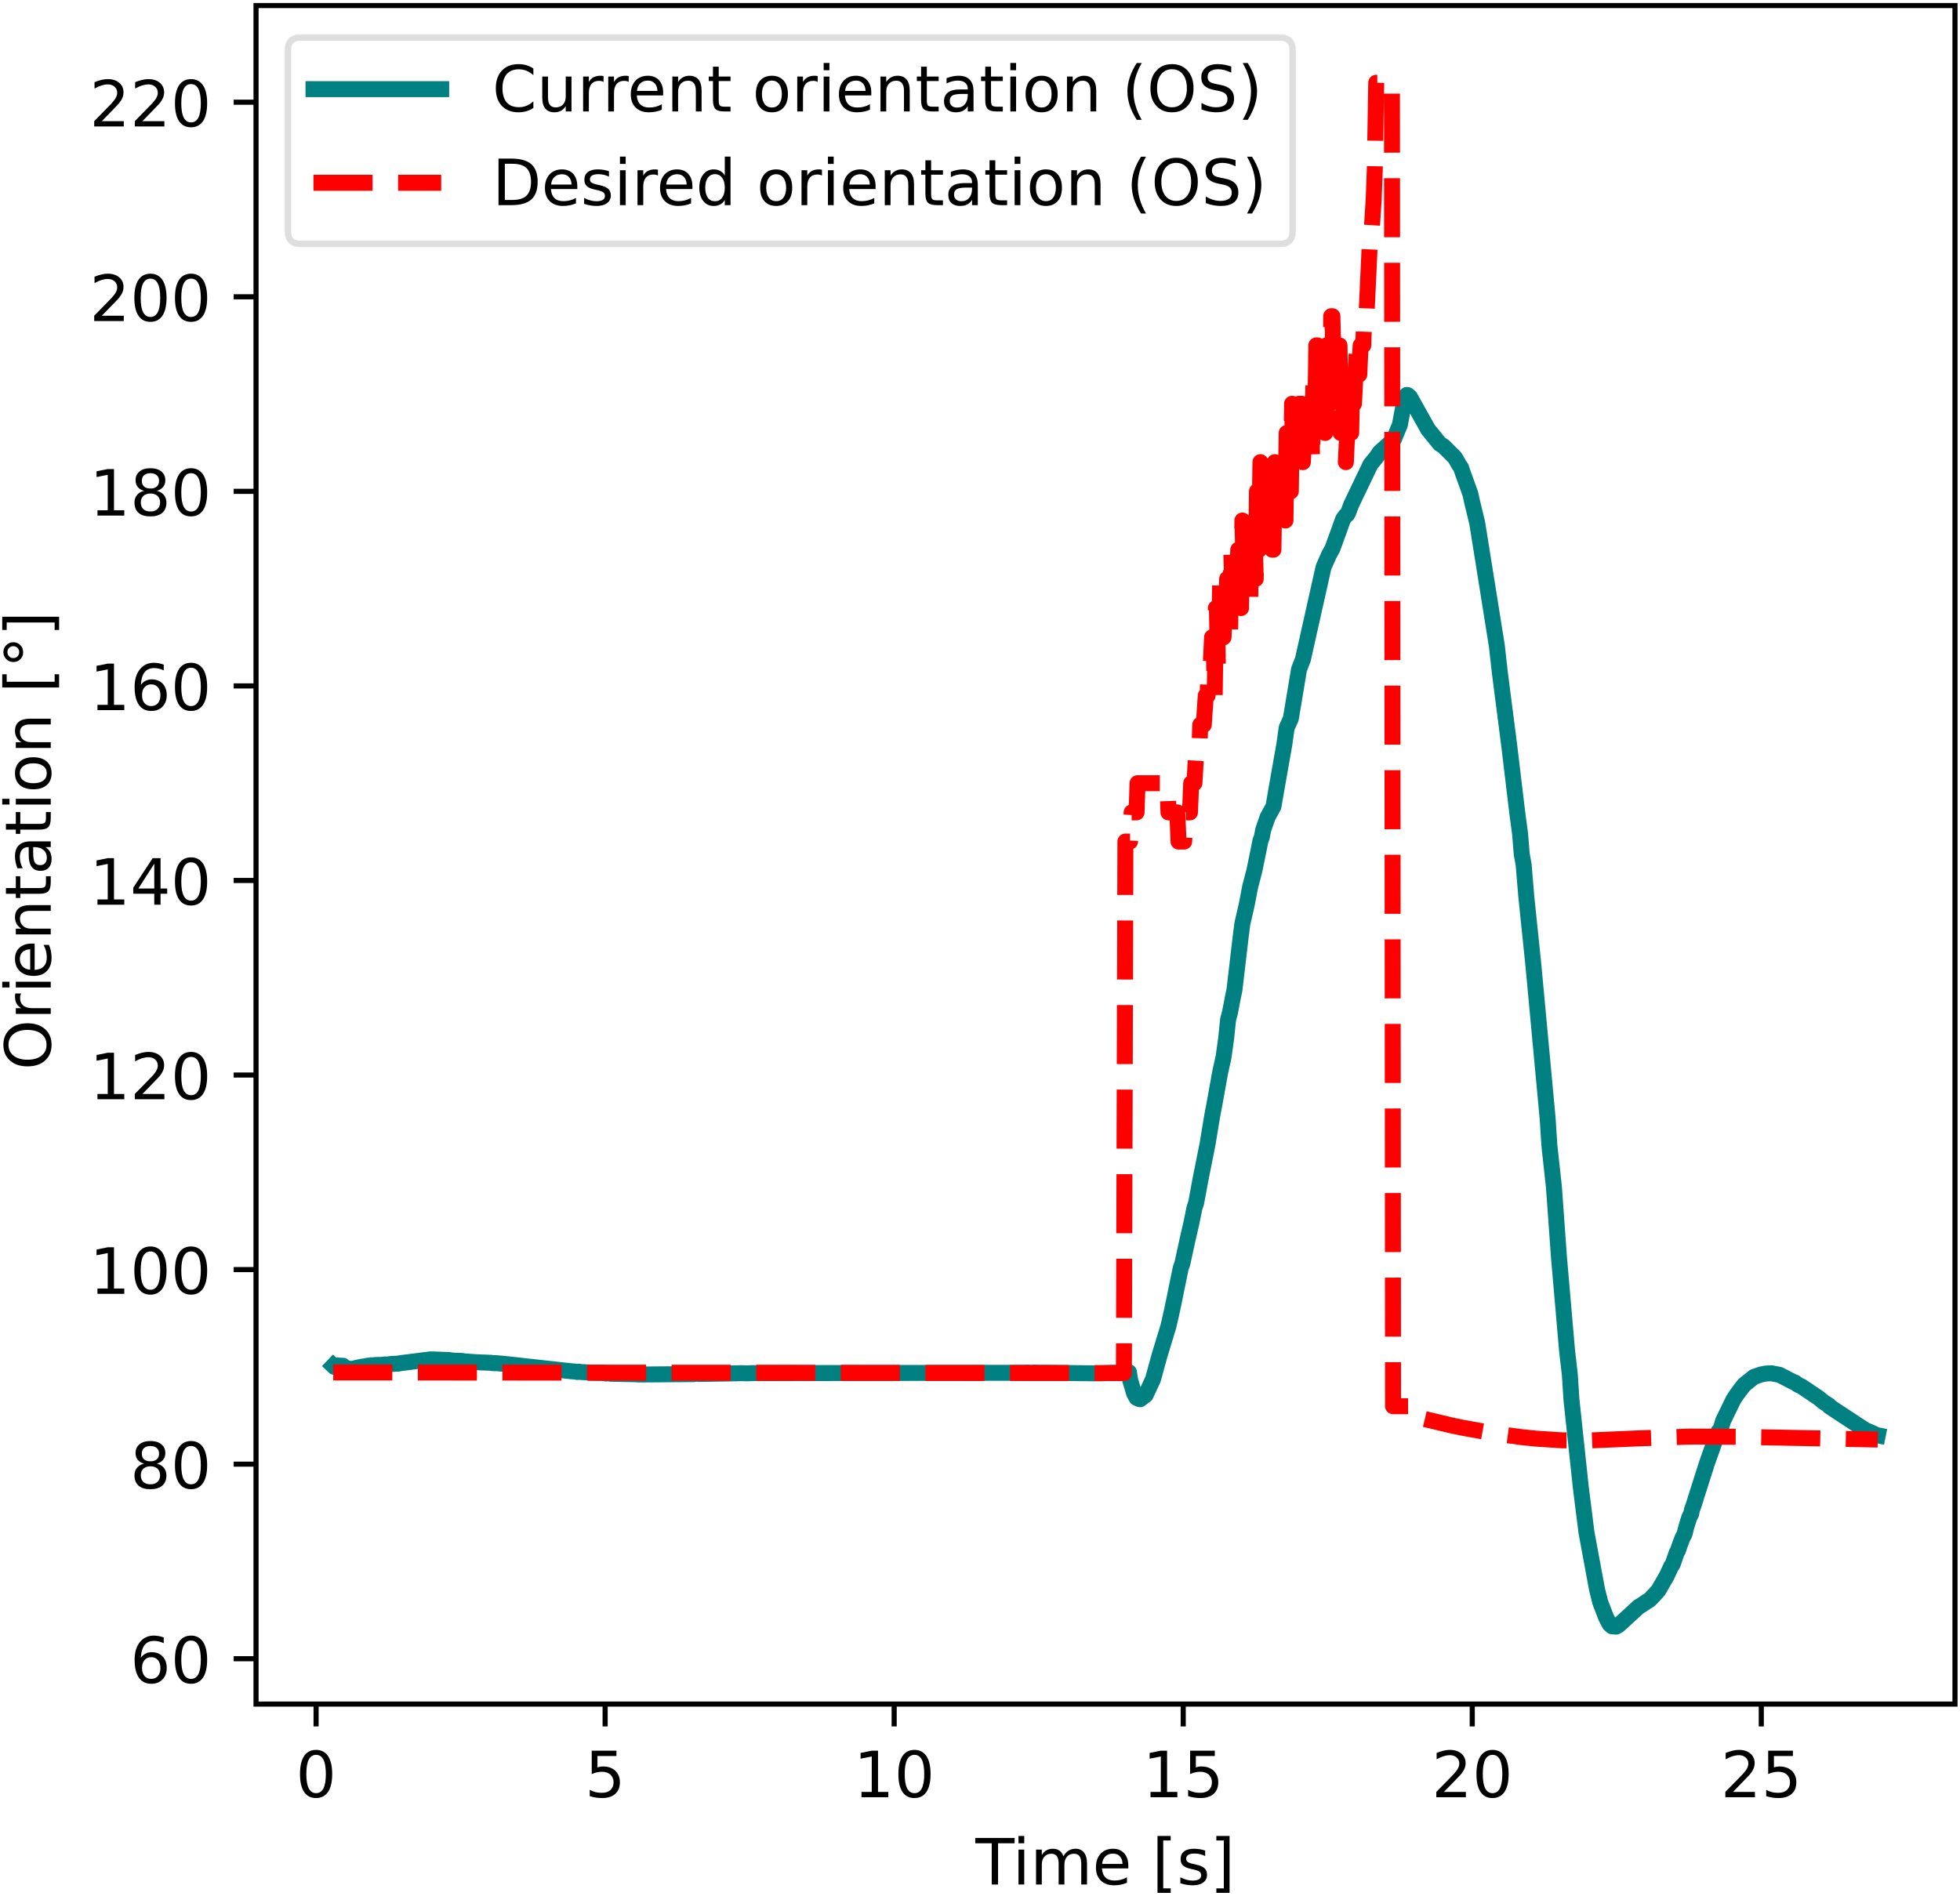 <?xml version="1.0" encoding="UTF-8" standalone="no"?>
<svg
   width="307pt"
   height="396"
   viewBox="0 0 307 297"
   version="1.1"
   id="svg3329"
   sodipodi:docname="Orientation-cropped_new.svg"
   inkscape:version="1.2.2 (732a01da63, 2022-12-09)"
   xmlns:inkscape="http://www.inkscape.org/namespaces/inkscape"
   xmlns:sodipodi="http://sodipodi.sourceforge.net/DTD/sodipodi-0.dtd"
   xmlns:xlink="http://www.w3.org/1999/xlink"
   xmlns="http://www.w3.org/2000/svg"
   xmlns:svg="http://www.w3.org/2000/svg">
  <defs
     id="defs3333" />
  <sodipodi:namedview
     id="namedview3331"
     pagecolor="#ffffff"
     bordercolor="#999999"
     borderopacity="1"
     inkscape:showpageshadow="0"
     inkscape:pageopacity="0"
     inkscape:pagecheckerboard="0"
     inkscape:deskcolor="#d1d1d1"
     inkscape:document-units="pt"
     showgrid="false"
     inkscape:zoom="5.7070707"
     inkscape:cx="44.856637"
     inkscape:cy="208.51327"
     inkscape:window-width="1366"
     inkscape:window-height="745"
     inkscape:window-x="-8"
     inkscape:window-y="-8"
     inkscape:window-maximized="1"
     inkscape:current-layer="g3327" />
  <clipPath
     id="a">
    <path
       transform="matrix(1 0 0 -1 -63 305)"
       d="M0 0h460.8v345.6H0z"
       id="path2968" />
  </clipPath>
  <g
     clip-path="url(#a)"
     id="g3327">
    <path
       d="M-63 305h460.8V-40.6H-63z"
       fill="#fff"
       id="path2971" />
    <path
       d="M40.104 266.984h266.112V.872H40.104z"
       fill="#fff"
       id="path2973" />
    <path
       stroke-width=".8"
       stroke-linejoin="round"
       fill="none"
       stroke="#000"
       d="M49.51 266.984v3.5"
       id="path2975" />
    <symbol
       id="b">
      <path
         transform="matrix(.001 0 0 .001 -.066 .013)"
         d="M318 664c-51 0-89-25-115-75s-38-125-38-225 12-175 38-225 64-75 115-75 89 25 115 75c25 50 38 125 38 225s-13 175-38 225c-26 50-64 75-115 75zm0 78c81 0 143-33 187-97 43-65 65-159 65-281 0-123-22-217-65-281-44-64-106-96-188-96S173 19 130 83 66 241 66 364c0 122 21 216 64 281 43 64 106 97 188 97z"
         id="path2977" />
    </symbol>
    <use
       xlink:href="#b"
       transform="matrix(10 0 0 -10 46.991 281.708)"
       id="use2980" />
    <path
       stroke-width=".8"
       stroke-linejoin="round"
       fill="none"
       stroke="#000"
       d="M94.784 266.984v3.5"
       id="path2982" />
    <symbol
       id="c">
      <path
         transform="matrix(.001 0 0 .001 -.077 .013)"
         d="M108 729h387v-83H198V467c14 5 29 9 43 11s29 4 43 4c81 0 145-23 193-67 48-45 72-105 72-181 0-79-25-140-74-183S357-13 269-13c-31 0-62 3-94 7-32 5-64 12-98 23v99c29-16 59-28 91-36 31-8 64-11 99-11 56 0 101 14 134 44 32 30 49 70 49 121 0 50-17 90-49 120-33 30-78 45-134 45-26 0-53-3-79-9s-53-15-80-27v366z"
         id="path2984" />
    </symbol>
    <use
       xlink:href="#c"
       transform="matrix(10 0 0 -10 92.374 281.708)"
       id="use2987" />
    <path
       stroke-width=".8"
       stroke-linejoin="round"
       fill="none"
       stroke="#000"
       d="M140.056 266.984v3.5"
       id="path2989" />
    <symbol
       id="d">
      <path
         transform="translate(-.11) scale(.001)"
         d="M124 83h161v556l-175-35v90l174 35h99V83h161V0H124v83z"
         id="path2991" />
    </symbol>
    <use
       xlink:href="#d"
       transform="matrix(10 0 0 -10 134.797 281.578)"
       id="use2994" />
    <use
       xlink:href="#b"
       transform="matrix(10 0 0 -10 140.717 281.708)"
       id="use2996" />
    <path
       stroke-width=".8"
       stroke-linejoin="round"
       fill="none"
       stroke="#000"
       d="M185.33 266.984v3.5"
       id="path2998" />
    <use
       xlink:href="#d"
       transform="matrix(10 0 0 -10 180.07 281.578)"
       id="use3000" />
    <use
       xlink:href="#c"
       transform="matrix(10 0 0 -10 186.1 281.708)"
       id="use3002" />
    <path
       stroke-width=".8"
       stroke-linejoin="round"
       fill="none"
       stroke="#000"
       d="M230.602 266.984v3.5"
       id="path3004" />
    <symbol
       id="e">
      <path
         transform="translate(-.073) scale(.001)"
         d="M192 83h344V0H73v83c37 38 88 90 153 156 64 65 105 107 122 126 32 35 54 65 66 90 12 24 19 49 19 73 0 38-14 70-41 94s-62 37-106 37c-31 0-64-6-98-16-34-11-71-27-110-49v100c40 16 77 28 111 36s66 12 95 12c75 0 135-19 180-57s68-88 68-151c0-30-6-59-17-85-11-27-31-59-61-95-8-10-34-37-78-82S271 164 192 83z"
         id="path3006" />
    </symbol>
    <use
       xlink:href="#e"
       transform="matrix(10 0 0 -10 224.973 281.578)"
       id="use3009" />
    <use
       xlink:href="#b"
       transform="matrix(10 0 0 -10 231.263 281.708)"
       id="use3011" />
    <path
       stroke-width=".8"
       stroke-linejoin="round"
       fill="none"
       stroke="#000"
       d="M275.875 266.984v3.5"
       id="path3013" />
    <use
       xlink:href="#e"
       transform="matrix(10 0 0 -10 270.246 281.578)"
       id="use3015" />
    <use
       xlink:href="#c"
       transform="matrix(10 0 0 -10 276.646 281.708)"
       id="use3017" />
    <symbol
       id="f">
      <path
         transform="translate(.002) scale(.001)"
         d="M-2 729h616v-83H355V0h-99v646H-2v83z"
         id="path3019" />
    </symbol>
    <symbol
       id="g">
      <path
         transform="translate(-.094) scale(.001)"
         d="M94 547h90V0H94v547zm0 213h90V646H94v114z"
         id="path3022" />
    </symbol>
    <symbol
       id="h">
      <path
         transform="translate(-.091) scale(.001)"
         d="M520 442c22 40 49 69 80 89 31 19 68 29 111 29 56 0 100-20 131-60s47-97 47-170V0h-90v327c0 52-10 91-28 117-19 25-47 38-85 38-47 0-84-16-111-47s-40-73-40-126V0h-90v327c0 52-10 91-28 117-19 25-48 38-86 38-46 0-83-16-110-47s-40-73-40-126V0H91v547h90v-85c20 33 45 58 74 74 28 16 62 24 102 24s73-10 101-30 48-50 62-88z"
         id="path3025" />
    </symbol>
    <symbol
       id="i">
      <path
         transform="matrix(.001 0 0 .001 -.055 .013)"
         d="M562 296v-44H149c4-62 22-110 56-142 33-32 79-48 139-48 34 0 68 4 100 12s65 21 97 39V28c-32-14-65-25-99-31s-69-10-103-10c-88 0-157 25-208 75S55 181 55 268c0 89 24 160 72 213 48 52 114 79 196 79 74 0 132-24 175-71 42-48 64-112 64-193zm-90 26c-1 49-15 88-41 118-27 29-63 44-107 44-50 0-90-15-120-43s-48-68-52-119h320z"
         id="path3028" />
    </symbol>
    <symbol
       id="k">
      <path
         transform="matrix(.001 0 0 .001 -.086 .131)"
         d="M86 760h207v-70H176V-61h117v-70H86v891z"
         id="path3031" />
    </symbol>
    <symbol
       id="l">
      <path
         transform="matrix(.001 0 0 .001 -.054 .013)"
         d="M443 531v-85c-26 12-52 22-79 29-28 6-56 10-85 10-45 0-79-7-101-21s-33-34-33-61c0-21 8-37 24-49s48-24 96-34l31-7c64-14 109-34 136-58 26-25 40-60 40-104 0-51-20-91-60-120-40-30-96-44-166-44-30 0-60 3-92 8S89 8 54 20v93c33-18 66-31 98-39 32-9 64-13 96-13 42 0 75 7 98 21 22 14 34 35 34 62 0 24-9 43-25 56s-52 26-108 38l-31 7c-56 12-97 30-121 54-25 24-37 57-37 100 0 51 18 91 54 119s88 42 156 42c33 0 64-3 94-8 29-5 56-12 81-21z"
         id="path3034" />
    </symbol>
    <symbol
       id="m">
      <path
         transform="matrix(.001 0 0 .001 -.097 .131)"
         d="M304 760v-891H97v70h117v751H97v70h207z"
         id="path3037" />
    </symbol>
    <use
       xlink:href="#f"
       transform="matrix(10 0 0 -10 152.757 295.25)"
       id="use3040" />
    <use
       xlink:href="#g"
       transform="matrix(10 0 0 -10 159.53 295.25)"
       id="use3042" />
    <use
       xlink:href="#h"
       transform="matrix(10 0 0 -10 162.28 295.25)"
       id="use3044" />
    <use
       xlink:href="#i"
       transform="matrix(10 0 0 -10 171.66 295.38)"
       id="use3046" />
    <use
       xlink:href="#j"
       transform="matrix(10 0 0 -10 177.26 295.25)"
       id="use3048" />
    <use
       xlink:href="#k"
       transform="matrix(10 0 0 -10 181.3 296.56)"
       id="use3050" />
    <use
       xlink:href="#l"
       transform="matrix(10 0 0 -10 184.88 295.38)"
       id="use3052" />
    <use
       xlink:href="#m"
       transform="matrix(10 0 0 -10 190.52 296.56)"
       id="use3054" />
    <path
       stroke-width=".8"
       stroke-linejoin="round"
       fill="none"
       stroke="#000"
       d="M40.104 259.877h-3.5"
       id="path3056" />
    <symbol
       id="n">
      <path
         transform="matrix(.001 0 0 .001 -.07 .013)"
         d="M330 404c-44 0-79-16-105-46s-39-72-39-124c0-53 13-95 39-125s61-45 105-45 79 15 105 45 39 72 39 125c0 52-13 94-39 124s-61 46-105 46zm196 309v-90c-25 12-50 21-75 27-26 6-51 9-75 9-66 0-116-22-150-66s-54-111-58-199c19 28 43 50 72 65s61 23 96 23c73 0 131-23 173-67s64-105 64-181c0-75-23-135-67-180S403-13 330-13c-84 0-149 32-193 96-45 64-67 158-67 281 0 115 27 207 82 275 54 68 128 103 220 103 24 0 49-3 75-7 25-5 51-12 79-22z"
         id="path3058" />
    </symbol>
    <use
       xlink:href="#n"
       transform="matrix(10 0 0 -10 21.085 263.804)"
       id="use3061" />
    <use
       xlink:href="#b"
       transform="matrix(10 0 0 -10 27.405 263.804)"
       id="use3063" />
    <path
       stroke-width=".8"
       stroke-linejoin="round"
       fill="none"
       stroke="#000"
       d="M40.104 229.394h-3.5"
       id="path3065" />
    <symbol
       id="o">
      <path
         transform="matrix(.001 0 0 .001 -.068 .013)"
         d="M318 346c-47 0-84-13-111-38s-40-59-40-103 13-79 40-104 64-37 111-37c46 0 83 12 110 38 27 25 41 59 41 103s-14 78-40 103c-27 25-64 38-111 38zm-99 42c-42 10-75 30-99 59s-35 64-35 106c0 58 20 104 62 138 41 34 98 51 171 51 72 0 129-17 171-51 41-34 62-80 62-138 0-42-12-77-36-106s-56-49-98-59c47-11 84-33 111-65 26-32 40-72 40-118 0-71-22-125-65-162-44-38-106-56-186-56S175 5 132 43c-43 37-64 91-64 162 0 46 13 86 40 118 26 32 63 54 111 65zm-36 156c0-38 11-68 35-89s57-31 100-31c42 0 75 10 99 31s36 51 36 89-12 67-36 88-57 32-99 32c-43 0-76-11-100-32s-35-50-35-88z"
         id="path3067" />
    </symbol>
    <use
       xlink:href="#o"
       transform="matrix(10 0 0 -10 21.065 233.321)"
       id="use3070" />
    <use
       xlink:href="#b"
       transform="matrix(10 0 0 -10 27.405 233.321)"
       id="use3072" />
    <path
       stroke-width=".8"
       stroke-linejoin="round"
       fill="none"
       stroke="#000"
       d="M40.104 198.912h-3.5"
       id="path3074" />
    <use
       xlink:href="#d"
       transform="matrix(10 0 0 -10 15.126 202.708)"
       id="use3076" />
    <use
       xlink:href="#b"
       transform="matrix(10 0 0 -10 21.046 202.838)"
       id="use3078" />
    <use
       xlink:href="#b"
       transform="matrix(10 0 0 -10 27.406 202.838)"
       id="use3080" />
    <path
       stroke-width=".8"
       stroke-linejoin="round"
       fill="none"
       stroke="#000"
       d="M40.104 168.429h-3.5"
       id="path3082" />
    <use
       xlink:href="#d"
       transform="matrix(10 0 0 -10 15.126 172.226)"
       id="use3084" />
    <use
       xlink:href="#e"
       transform="matrix(10 0 0 -10 21.116 172.226)"
       id="use3086" />
    <use
       xlink:href="#b"
       transform="matrix(10 0 0 -10 27.406 172.356)"
       id="use3088" />
    <path
       stroke-width=".8"
       stroke-linejoin="round"
       fill="none"
       stroke="#000"
       d="M40.104 137.946h-3.5"
       id="path3090" />
    <symbol
       id="p">
      <path
         transform="translate(-.049) scale(.001)"
         d="M378 643 129 254h249v389zm-26 86h124V254h104v-82H476V0h-98v172H49v95l303 462z"
         id="path3092" />
    </symbol>
    <use
       xlink:href="#d"
       transform="matrix(10 0 0 -10 15.126 141.743)"
       id="use3095" />
    <use
       xlink:href="#p"
       transform="matrix(10 0 0 -10 20.876 141.743)"
       id="use3097" />
    <use
       xlink:href="#b"
       transform="matrix(10 0 0 -10 27.406 141.873)"
       id="use3099" />
    <path
       stroke-width=".8"
       stroke-linejoin="round"
       fill="none"
       stroke="#000"
       d="M40.104 107.464h-3.5"
       id="path3101" />
    <use
       xlink:href="#d"
       transform="matrix(10 0 0 -10 15.126 111.26)"
       id="use3103" />
    <use
       xlink:href="#n"
       transform="matrix(10 0 0 -10 21.086 111.39)"
       id="use3105" />
    <use
       xlink:href="#b"
       transform="matrix(10 0 0 -10 27.406 111.39)"
       id="use3107" />
    <path
       stroke-width=".8"
       stroke-linejoin="round"
       fill="none"
       stroke="#000"
       d="M40.104 76.981h-3.5"
       id="path3109" />
    <use
       xlink:href="#d"
       transform="matrix(10 0 0 -10 15.126 80.778)"
       id="use3111" />
    <use
       xlink:href="#o"
       transform="matrix(10 0 0 -10 21.066 80.908)"
       id="use3113" />
    <use
       xlink:href="#b"
       transform="matrix(10 0 0 -10 27.406 80.908)"
       id="use3115" />
    <path
       stroke-width=".8"
       stroke-linejoin="round"
       fill="none"
       stroke="#000"
       d="M40.104 46.499h-3.5"
       id="path3117" />
    <use
       xlink:href="#e"
       transform="matrix(10 0 0 -10 14.756 50.296)"
       id="use3119" />
    <use
       xlink:href="#b"
       transform="matrix(10 0 0 -10 21.046 50.426)"
       id="use3121" />
    <use
       xlink:href="#b"
       transform="matrix(10 0 0 -10 27.406 50.426)"
       id="use3123" />
    <path
       stroke-width=".8"
       stroke-linejoin="round"
       fill="none"
       stroke="#000"
       d="M40.104 16.016h-3.5"
       id="path3125" />
    <use
       xlink:href="#e"
       transform="matrix(10 0 0 -10 14.756 19.813)"
       id="use3127" />
    <use
       xlink:href="#e"
       transform="matrix(10 0 0 -10 21.116 19.813)"
       id="use3129" />
    <use
       xlink:href="#b"
       transform="matrix(10 0 0 -10 27.406 19.943)"
       id="use3131" />
    <symbol
       id="q">
      <path
         transform="matrix(.001 0 0 .001 -.056 .013)"
         d="M394 662c-72 0-129-27-171-80-42-54-63-126-63-218s21-165 63-218c42-54 99-80 171-80 71 0 128 26 170 80 42 53 63 126 63 218s-21 164-63 218c-42 53-99 80-170 80zm0 80c102 0 183-35 245-103 61-68 92-160 92-275 0-116-31-207-92-275C577 21 496-13 394-13 291-13 209 21 148 89c-62 68-92 159-92 275 0 115 30 207 92 275 61 68 143 103 246 103z"
         id="path3133" />
    </symbol>
    <symbol
       id="r">
      <path
         transform="translate(-.091) scale(.001)"
         d="M411 463c-10 6-21 10-33 13-12 2-25 4-39 4-51 0-90-17-117-50-28-33-41-80-41-142V0H91v547h90v-85c18 33 43 58 73 74s67 24 111 24c6 0 13-1 21-1 7-1 15-2 25-4v-92z"
         id="path3136" />
    </symbol>
    <symbol
       id="s">
      <path
         transform="translate(-.027) scale(.001)"
         d="M183 702V547h185v-70H183V180c0-45 6-74 18-86 12-13 37-19 75-19h92V0h-92c-70 0-118 13-144 39s-39 73-39 141v297H27v70h66v155h90z"
         id="path3139" />
    </symbol>
    <symbol
       id="t">
      <path
         transform="translate(-.091) scale(.001)"
         d="M549 330V0h-90v327c0 52-11 90-31 116s-50 39-90 39c-49 0-87-16-115-47s-42-73-42-126V0H91v547h90v-85c21 32 46 57 76 73 29 16 63 25 101 25 62 0 110-20 142-59s49-96 49-171z"
         id="path3142" />
    </symbol>
    <symbol
       id="u">
      <path
         transform="matrix(.001 0 0 .001 -.06 .013)"
         d="M343 275c-73 0-123-9-151-25-28-17-42-45-42-85 0-32 10-58 31-76 21-19 50-28 86-28 50 0 90 17 120 53 30 35 45 82 45 141v20h-89zm179 37V0h-90v83c-21-34-47-58-77-73s-68-23-112-23c-56 0-101 15-134 46s-49 73-49 126c0 61 20 107 62 139 41 31 102 47 184 47h126v9c0 41-14 73-41 96-27 22-65 34-114 34-32 0-62-4-92-12s-58-19-85-33v83c32 12 64 22 95 28s61 10 91 10c79 0 138-21 177-62s59-103 59-186z"
         id="path3145" />
    </symbol>
    <symbol
       id="v">
      <path
         transform="matrix(.001 0 0 .001 -.055 .013)"
         d="M306 484c-48 0-86-19-114-57s-42-89-42-154c0-66 13-117 41-155s66-56 115-56c48 0 86 18 114 56s42 89 42 155c0 64-14 116-42 154s-66 57-114 57zm0 76c78 0 139-26 184-76 44-51 67-121 67-211s-23-160-67-210c-45-51-106-76-184-76-79 0-141 25-185 76-44 50-66 120-66 210s22 160 66 211c44 50 106 76 185 76z"
         id="path3148" />
    </symbol>
    <symbol
       id="w">
      <path
         transform="matrix(.001 0 0 .001 -.095 -.432)"
         d="M250 679c-26 0-48-9-66-27s-27-40-27-66 9-48 27-66 40-26 66-26 48 8 66 26 27 40 27 66-9 48-27 66-40 27-66 27zm0 63c20 0 40-4 60-12 19-8 36-20 50-34 14-15 25-32 33-50 8-19 12-39 12-60 0-44-16-80-46-110s-67-44-110-44c-44 0-81 14-110 44-30 29-44 66-44 110 0 43 15 80 45 110s66 46 110 46z"
         id="path3151" />
    </symbol>
    <use
       xlink:href="#q"
       transform="matrix(0,-10,-10,0,8.078,167.071)"
       id="use3154" />
    <use
       xlink:href="#r"
       transform="matrix(0,-10,-10,0,7.948,158.851)"
       id="use3156" />
    <use
       xlink:href="#g"
       transform="matrix(0,-10,-10,0,7.948,154.711)"
       id="use3158" />
    <use
       xlink:href="#i"
       transform="matrix(0 -10 -10 0 8.078 152.901)"
       id="use3162" />
    <use
       xlink:href="#t"
       transform="matrix(0 -10 -10 0 7.948 146.391)"
       id="use3164" />
    <use
       xlink:href="#s"
       transform="matrix(0 -10 -10 0 7.948 140.691)"
       id="use3166" />
    <use
       xlink:href="#u"
       transform="matrix(0 -10 -10 0 8.078 136.441)"
       id="use3168" />
    <use
       xlink:href="#s"
       transform="matrix(0 -10 -10 0 7.948 130.641)"
       id="use3170" />
    <use
       xlink:href="#g"
       transform="matrix(0 -10 -10 0 7.948 126.051)"
       id="use3172" />
    <use
       xlink:href="#v"
       transform="matrix(0 -10 -10 0 8.078 123.661)"
       id="use3174" />
    <use
       xlink:href="#t"
       transform="matrix(0 -10 -10 0 7.948 117.181)"
       id="use3176" />
    <use
       xlink:href="#j"
       transform="matrix(0 -10 -10 0 7.948 111.751)"
       id="use3178" />
    <use
       xlink:href="#k"
       transform="matrix(0 -10 -10 0 9.258 107.711)"
       id="use3180" />
    <use
       xlink:href="#w"
       transform="matrix(0 -10 -10 0 3.628 103.721)"
       id="use3182" />
    <use
       xlink:href="#m"
       transform="matrix(0 -10 -10 0 9.258 98.701)"
       id="use3184" />
    <clipPath
       id="x">
      <path
         transform="matrix(1 0 0 -1 -63 305)"
         d="M103.104 38.016h266.112v266.112H103.104z"
         id="path3186" />
    </clipPath>
    <g
       clip-path="url(#x)"
       id="g3191">
      <path
         stroke-width="2.5"
         stroke-linecap="square"
         stroke-linejoin="round"
         fill="none"
         stroke="teal"
         d="m52.2 213.986.172.165.362-.122.19-.103.19.121.173-.09.163.194.271-.172.127.253.172-.004.163.144.724.094.344-.02 1.304-.295.643-.094.417-.084.19.047.344-.125.235.046.335-.078 1.105-.024.534-.07.19.04.68-.105 1.186-.06.271-.066 4.736-.596.516.009 2.39.09.362.066.417.033 1.204.038.371.064 1.259.097 1.105.065 1.802.067.353.061.552.002 1.62.153 10.06 1.111.788.06.19.06.227-.06.326.06 1.086.06.371.06 2.137.028.372.09.162-.06.562.09 4.002.088.353.03h.96l7.733-.06.217-.089.498.06h.561l5.26-.088.87-.03.906.03.76-.03 42.774-.057.308-.03.742.06.335-.06.707.03h1.322l7.76.088.66.002 2.12-.088.85-.06 1.485-.03.163 1.156.643 2.168.38.682.372.181.18.044.87-.651 1.15-2.481 1.023-3.714 1.403-4.618.589-2.592 1.331-6.492.254-.707.842-3.869.543-2.347.507-2.491.272-.808.642-3.493 1.15-5.764.698-4.245.416-2.204.86-4.776.525-2.36.417-3.01.29-2.844.308-1.172.452-2.35.236-1.128 1.032-8.783.217-1.638.688-2.994.526-2.752.642-2.459.634-3.077.335-1.684.227-.592.19-1.065.697-2.016.924-1.699.606-3.488 1.096-6.208.371-2.63.652-1.44 1.286-7.73.597-1.522 3.242-14.481.87-1.958.515-.929.942-2.59.733-2.039.435-.584.208-.142.2-.39.425-1.144 3.024-6.323.897-1.084.543-.8 2.191-1.975.969-2.33.76-4.081.326-.602.11.012.388.33 2.844 5.076 1.82 2.24.633.415 1.739 1.735.688 1.2.272.38.271.813 1.177 3.263.308 1.381.77 3.194.299 1.838 2.78 17.413.461 4.12 1.485 11.556 1.268 10.589.425 3.173.263 3.216.299 1.657.416 4.993 1.096 10.597 2.245 24.14.281 4.326.706 6.454.788 10.983 1.259 14.537.443 3.864.254 3.925 1.467 13.751.887 7.057 1.666 8.977.498 1.97.915 2.373.552 1.044.38.335.634.047.417-.246 3.123-2.866.498-.3.752-.511.435-.257.642-.66.752-.838 1.277-2.216.706-1.506.262-.397.607-1.747.226-.422.335-.982.39-1.018.29-.526.262-1.06.317-1.028.172-.549.29-.546.108-.58.39-1.107.344-1.128 1.603-5.027 1.457-4.124.363-.902.353-.4.38-1.287 1.612-3.321.57-.87 1.087-1.437 1.584-1.277 1.123-.377.688-.134.906-.05 1.276.25 2.164 1.122.218.054.507.382.561.257 2.707 1.823.743.62.824.518.081.173 5.587 3.677.905.382.924.432.163.033"
         id="path3189" />
    </g>
    <clipPath
       id="y">
      <path
         transform="matrix(1 0 0 -1 -63 305)"
         d="M103.104 38.016h266.112v266.112H103.104z"
         id="path3193" />
    </clipPath>
    <g
       clip-path="url(#y)"
       id="g3198">
      <path
         stroke-width="2.5"
         stroke-dasharray="9.25,4"
         stroke-linejoin="round"
         fill="none"
         stroke="red"
         d="m52.2 215.022 123.84.102.235-83.274h.724l.254-4.572h.77l.153-4.573h4.681l.163 4.573h1.386l.19 4.572h.887l.218-4.572h.688l.19-4.573h.507l.272-4.572h.48l.162-4.573h.553l.308-4.572h.29l.162-4.572h.317l.218-4.573h.253l.163 9.145.181-13.717h.163l.154 9.145h.154l.208-13.718.145 9.145h.38l.182-4.572h.235l.145-4.573h.145l.308 9.145.19-13.717.262 9.145h.236l.199-4.573h.217l.19-4.572h.181l.245 9.145.217-13.717.245 9.144h.253l.19-4.572h.335l.19 9.145.154-13.717h.49l.235 9.144.19-13.717.208 9.145h.145l.19-13.717.227 9.145h.48l.162-4.573h.78l.198 9.145h.19l.218-13.717.226 9.145h.163l.236-4.573h.244l.163-4.572h.453l.18 9.145.191-13.717h.235l.2 9.144h.217l.19-13.717.208 9.145h.172l.172-4.572h.335l.209-4.573h.425l.172 9.145.227-4.572h.443l.209-4.573h.407l.163 9.145.217-13.717.245 9.145.199-13.718h.181l.19 9.145h.145l.172-4.572h.444l.253 9.145.19-13.718h.426l.181 9.145.145-13.717h.19l.227 9.145h.163l.226-4.573h.498l.181 13.718h.38l.263-9.145.172 13.717.407-9.145.19 4.573h.236l.19-9.145.245 4.572.48-9.145.18 4.573h.173l.208-4.573h.416l.154-4.572h.344l.634-13.717h.208l.29-4.572.172-4.573.227-13.717h2.462l.172 207.35h2.79l.198 1.495 1.069.302 5.089 1.216 1.593.335 5.252.945 4.03.539 2.308.245 4.174.27 4.22.023 7.388-.317 8.294-.292 7.633.032 21.885.431"
         id="path3196" />
    </g>
    <path
       stroke-width=".8"
       stroke-linecap="square"
       stroke-miterlimit="10"
       fill="none"
       stroke="#000"
       d="M40.104 266.984V.872M306.216 266.984V.872M40.104 266.984h266.112M40.104.872h266.112"
       id="path3200" />
    <path
       d="M47.104 38.216h153.36c1.333 0 2-.667 2-2V7.872c0-1.333-.667-2-2-2H47.103c-1.333 0-2 .667-2 2v28.344c0 1.333.667 2 2 2z"
       fill="#fff"
       fill-opacity=".8"
       id="path3202" />
    <path
       stroke-miterlimit="10"
       fill="none"
       stroke="#d5d6d5"
       stroke-opacity=".8"
       d="M47.104 38.216h153.36c1.333 0 2-.667 2-2V7.872c0-1.333-.667-2-2-2H47.103c-1.333 0-2 .667-2 2v28.344c0 1.333.667 2 2 2z"
       id="path3204" />
    <path
       stroke-width="2.5"
       stroke-linecap="square"
       stroke-linejoin="round"
       fill="none"
       stroke="teal"
       d="M49.104 13.966h20"
       id="path3206" />
    <symbol
       id="z">
      <path
         transform="matrix(.001 0 0 .001 -.056 .013)"
         d="M644 673V569c-34 30-69 53-107 69-38 15-77 23-119 23-84 0-148-26-192-77s-66-124-66-220 22-170 66-221 108-76 192-76c42 0 81 7 119 23 38 15 73 38 107 69V56c-35-24-72-41-110-52s-79-17-122-17C302-13 215 20 151 87S56 246 56 364c0 117 31 209 95 277 64 67 151 101 261 101 44 0 85-6 123-17 38-12 75-29 109-52z"
         id="path3208" />
    </symbol>
    <symbol
       id="A">
      <path
         transform="matrix(.001 0 0 .001 -.085 .013)"
         d="M85 216v331h90V219c0-52 10-90 30-116s50-39 91-39c48 0 87 15 115 46s42 73 42 127v310h90V0h-90v84c-22-34-48-58-76-74-29-15-62-23-100-23-63 0-111 19-143 58-33 38-49 95-49 171zm226 344z"
         id="path3211" />
    </symbol>
    <symbol
       id="B">
      <path
         transform="matrix(.001 0 0 .001 -.086 .131)"
         d="M310 759c-44-76-76-150-97-223-22-73-32-147-32-222 0-76 10-150 32-223 21-74 53-147 97-222h-78C183-54 146 20 122 94S86 241 86 314c0 72 12 145 36 219s60 149 110 226h78z"
         id="path3214" />
    </symbol>
    <symbol
       id="C">
      <path
         transform="matrix(.001 0 0 .001 -.066 .013)"
         d="M535 705v-96c-38 18-73 31-106 40-34 8-66 13-96 13-54 0-96-11-125-31-29-21-43-51-43-89 0-32 9-57 29-73 19-17 56-30 110-40l60-12c73-14 127-39 162-74 35-36 53-83 53-142 0-71-24-124-71-160-48-36-117-54-208-54-35 0-72 4-111 11S110 16 69 32v102c40-23 79-40 117-51 38-12 76-17 114-17 56 0 99 11 130 33 30 22 46 53 46 95 0 36-11 64-33 84s-58 35-108 45l-60 12c-74 14-127 37-160 69-33 31-49 74-49 130 0 64 22 115 68 152 45 37 108 56 188 56 34 0 68-3 104-9 35-6 71-16 109-28z"
         id="path3217" />
    </symbol>
    <symbol
       id="D">
      <path
         transform="matrix(.001 0 0 .001 -.08 .131)"
         d="M80 759h78c48-77 85-152 109-226s37-147 37-219c0-73-13-146-37-220S206-54 158-131H80c43 75 75 148 97 222 21 73 32 147 32 223 0 75-11 149-32 222-22 73-54 147-97 223z"
         id="path3220" />
    </symbol>
    <use
       xlink:href="#z"
       transform="matrix(10 0 0 -10 77.664 17.596)"
       id="use3223" />
    <use
       xlink:href="#A"
       transform="matrix(10 0 0 -10 84.934 17.596)"
       id="use3225" />
    <use
       xlink:href="#r"
       transform="matrix(10 0 0 -10 91.334 17.466)"
       id="use3227" />
    <use
       xlink:href="#r"
       transform="matrix(10 0 0 -10 95.272 17.466)"
       id="use3229" />
    <use
       xlink:href="#i"
       transform="matrix(10 0 0 -10 98.803 17.596)"
       id="use3231" />
    <use
       xlink:href="#t"
       transform="matrix(10 0 0 -10 105.313 17.466)"
       id="use3233" />
    <use
       xlink:href="#s"
       transform="matrix(10 0 0 -10 111.013 17.466)"
       id="use3235" />
    <use
       xlink:href="#j"
       transform="matrix(10 0 0 -10 114.663 17.466)"
       id="use3237" />
    <use
       xlink:href="#v"
       transform="matrix(10 0 0 -10 118.393 17.596)"
       id="use3239" />
    <use
       xlink:href="#r"
       transform="matrix(10 0 0 -10 124.873 17.466)"
       id="use3241" />
    <use
       xlink:href="#g"
       transform="matrix(10 0 0 -10 129.013 17.466)"
       id="use3243" />
    <use
       xlink:href="#i"
       transform="matrix(10 0 0 -10 131.403 17.596)"
       id="use3245" />
    <use
       xlink:href="#t"
       transform="matrix(10 0 0 -10 137.913 17.466)"
       id="use3247" />
    <use
       xlink:href="#s"
       transform="matrix(10 0 0 -10 143.613 17.466)"
       id="use3249" />
    <use
       xlink:href="#u"
       transform="matrix(10 0 0 -10 147.863 17.596)"
       id="use3251" />
    <use
       xlink:href="#s"
       transform="matrix(10 0 0 -10 153.663 17.466)"
       id="use3253" />
    <use
       xlink:href="#g"
       transform="matrix(10 0 0 -10 158.253 17.466)"
       id="use3255" />
    <use
       xlink:href="#v"
       transform="matrix(10 0 0 -10 160.643 17.596)"
       id="use3257" />
    <use
       xlink:href="#t"
       transform="matrix(10 0 0 -10 167.123 17.466)"
       id="use3259" />
    <use
       xlink:href="#j"
       transform="matrix(10 0 0 -10 172.553 17.466)"
       id="use3261" />
    <use
       xlink:href="#B"
       transform="matrix(10 0 0 -10 176.593 18.776)"
       id="use3263" />
    <use
       xlink:href="#q"
       transform="matrix(10 0 0 -10 180.193 17.596)"
       id="use3265" />
    <use
       xlink:href="#C"
       transform="matrix(10 0 0 -10 188.163 17.596)"
       id="use3267" />
    <use
       xlink:href="#D"
       transform="matrix(10 0 0 -10 194.653 18.776)"
       id="use3269" />
    <path
       stroke-width="2.5"
       stroke-dasharray="9.25,4"
       stroke-linejoin="round"
       fill="none"
       stroke="red"
       d="M49.104 28.638h20"
       id="path3271" />
    <symbol
       id="E">
      <path
         transform="translate(-.098) scale(.001)"
         d="M197 648V81h119c100 0 174 22 221 68 46 46 70 118 70 216s-24 169-70 215c-47 45-121 68-221 68H197zm-99 81h203c141 0 245-30 311-88 66-59 99-151 99-276 0-126-34-218-100-277S441 0 301 0H98v729z"
         id="path3273" />
    </symbol>
    <symbol
       id="F">
      <path
         transform="matrix(.001 0 0 .001 -.055 .013)"
         d="M454 464v296h90V0h-90v82c-19-33-43-57-72-72s-63-23-103-23c-66 0-120 26-162 78S55 187 55 273s20 155 62 208c42 52 96 79 162 79 40 0 74-8 103-24s53-40 72-72zM148 273c0-66 13-118 40-156s64-56 112-56 85 18 113 56c27 38 41 90 41 156s-14 117-41 155c-28 38-65 57-113 57s-85-19-112-57-40-89-40-155z"
         id="path3276" />
    </symbol>
    <use
       xlink:href="#E"
       transform="matrix(10 0 0 -10 78.084 32.138)"
       id="use3279" />
    <use
       xlink:href="#i"
       transform="matrix(10 0 0 -10 85.354 32.268)"
       id="use3281" />
    <use
       xlink:href="#l"
       transform="matrix(10 0 0 -10 91.494 32.268)"
       id="use3283" />
    <use
       xlink:href="#g"
       transform="matrix(10 0 0 -10 97.104 32.138)"
       id="use3285" />
    <use
       xlink:href="#r"
       transform="matrix(10 0 0 -10 99.854 32.138)"
       id="use3287" />
    <use
       xlink:href="#i"
       transform="matrix(10 0 0 -10 103.385 32.268)"
       id="use3289" />
    <use
       xlink:href="#F"
       transform="matrix(10 0 0 -10 109.535 32.268)"
       id="use3291" />
    <use
       xlink:href="#j"
       transform="matrix(10 0 0 -10 115.335 32.138)"
       id="use3293" />
    <use
       xlink:href="#v"
       transform="matrix(10 0 0 -10 119.065 32.268)"
       id="use3295" />
    <use
       xlink:href="#r"
       transform="matrix(10 0 0 -10 125.545 32.138)"
       id="use3297" />
    <use
       xlink:href="#g"
       transform="matrix(10 0 0 -10 129.685 32.138)"
       id="use3299" />
    <use
       xlink:href="#i"
       transform="matrix(10 0 0 -10 132.075 32.268)"
       id="use3301" />
    <use
       xlink:href="#t"
       transform="matrix(10 0 0 -10 138.585 32.138)"
       id="use3303" />
    <use
       xlink:href="#s"
       transform="matrix(10 0 0 -10 144.285 32.138)"
       id="use3305" />
    <use
       xlink:href="#u"
       transform="matrix(10 0 0 -10 148.535 32.268)"
       id="use3307" />
    <use
       xlink:href="#s"
       transform="matrix(10 0 0 -10 154.335 32.138)"
       id="use3309" />
    <use
       xlink:href="#g"
       transform="matrix(10 0 0 -10 158.925 32.138)"
       id="use3311" />
    <use
       xlink:href="#v"
       transform="matrix(10 0 0 -10 161.315 32.268)"
       id="use3313" />
    <use
       xlink:href="#t"
       transform="matrix(10 0 0 -10 167.795 32.138)"
       id="use3315" />
    <use
       xlink:href="#j"
       transform="matrix(10 0 0 -10 173.225 32.138)"
       id="use3317" />
    <use
       xlink:href="#B"
       transform="matrix(10 0 0 -10 177.265 33.448)"
       id="use3319" />
    <use
       xlink:href="#q"
       transform="matrix(10 0 0 -10 180.865 32.268)"
       id="use3321" />
    <use
       xlink:href="#C"
       transform="matrix(10 0 0 -10 188.835 32.268)"
       id="use3323" />
    <use
       xlink:href="#D"
       transform="matrix(10 0 0 -10 195.325 33.448)"
       id="use3325" />
  </g>
</svg>
